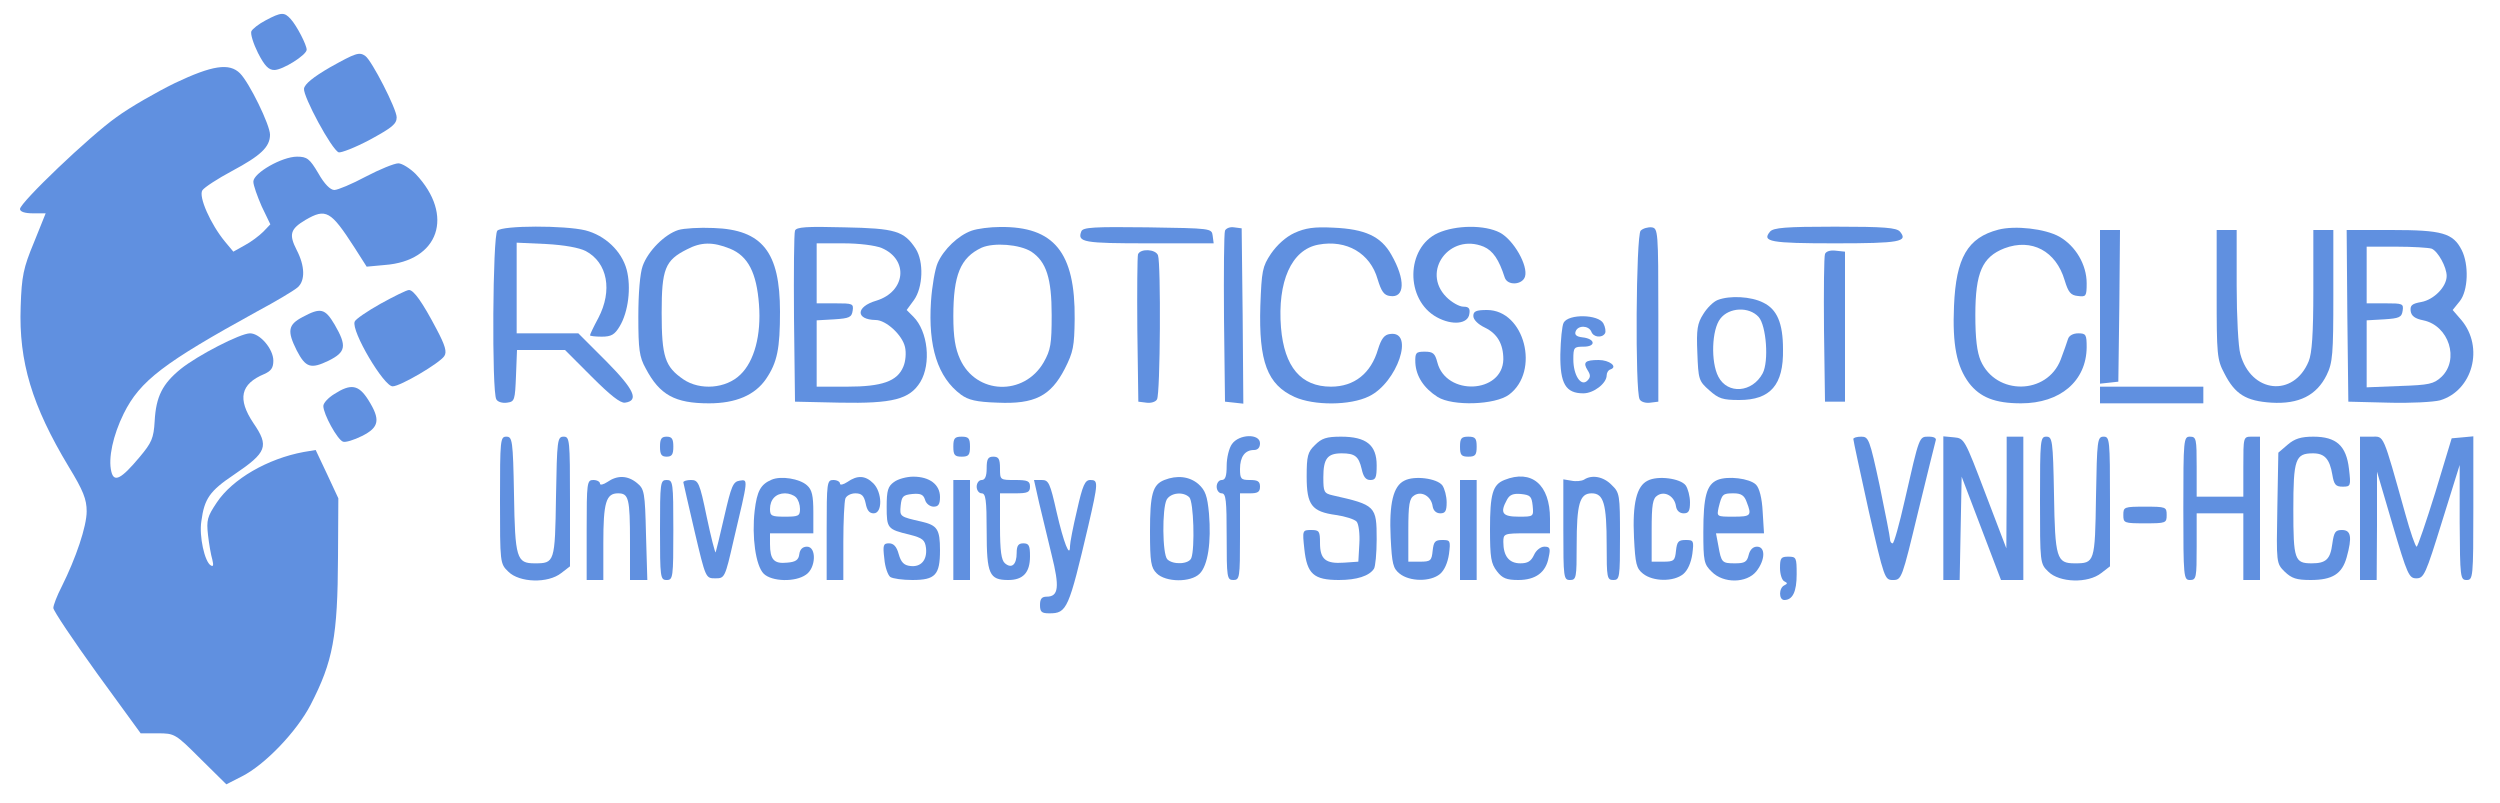 <?xml version="1.0" standalone="no"?>
<svg
  version="1.0"
  xmlns="http://www.w3.org/2000/svg"
  viewBox="0 0 750 241"
  fill="#6090E0"
>
  <g transform="translate(0,241) scale(0.1,-0.1)" stroke="none">
    <path d="M797 2349 c-21 -11 -40 -26 -43 -33 -3 -8 6 -37 20 -65 20 -39 32
    -51 49 -51 25 0 97 45 97 61 0 14 -29 71 -48 92 -19 21 -28 21 -75 -4z"/>
    <path d="M990 2208 c-50 -29 -76 -50 -78 -64 -3 -23 83 -183 104 -191 7 -2 49
    14 94 38 66 36 80 47 80 67 0 25 -75 171 -94 184 -18 13 -29 9 -106 -34z"/>
    <path d="M525 2161 c-55 -27 -134 -72 -175 -102 -82 -58 -290 -257 -290 -276
    0 -8 14 -13 39 -13 l38 0 -35 -87 c-32 -77 -37 -101 -40 -193 -6 -165 34 -297
    144 -480 44 -72 54 -98 54 -134 0 -45 -32 -140 -75 -226 -14 -27 -25 -56 -25
    -64 0 -8 59 -96 131 -196 l131 -180 51 0 c51 0 53 -1 129 -77 l77 -76 47 24
    c69 35 164 134 206 215 67 130 81 204 82 444 l1 175 -34 73 -34 72 -36 -6
    c-108 -20 -214 -81 -261 -152 -28 -42 -31 -52 -26 -97 3 -27 9 -61 13 -74 4
    -17 3 -22 -5 -17 -18 11 -35 87 -28 132 9 68 25 91 98 140 99 67 106 85 58
    155 -48 72 -39 117 33 147 20 9 27 18 27 40 0 35 -40 82 -70 82 -29 0 -157
    -66 -208 -107 -54 -44 -74 -82 -78 -156 -3 -52 -9 -65 -45 -108 -56 -67 -77
    -77 -85 -44 -10 40 5 109 37 174 49 99 121 153 399 306 58 31 113 64 123 73
    23 20 22 64 -3 112 -24 47 -19 63 26 90 62 36 76 28 147 -82 l37 -58 54 5
    c163 12 210 149 93 273 -17 17 -41 32 -52 32 -12 0 -56 -18 -98 -40 -41 -22
    -84 -40 -94 -40 -12 0 -30 18 -48 50 -26 44 -34 50 -64 50 -45 0 -131 -49
    -131 -75 0 -11 12 -44 25 -74 l26 -54 -21 -22 c-12 -12 -37 -31 -56 -41 l-34
    -19 -25 30 c-43 52 -80 135 -68 154 6 9 46 35 89 58 86 46 114 72 114 109 0
    29 -62 156 -90 184 -32 32 -83 24 -195 -29z"/>
    <path d="M1492 1718 c-14 -14 -17 -484 -3 -506 4 -8 19 -12 32 -10 23 3 24 7
    27 81 l3 77 72 0 72 0 80 -80 c55 -55 86 -80 100 -78 43 6 28 39 -56 124 l-84
    84 -92 0 -93 0 0 136 0 136 88 -4 c55 -3 99 -11 119 -21 66 -35 81 -119 38
    -201 -14 -26 -25 -49 -25 -52 0 -2 16 -4 35 -4 29 0 39 6 54 31 26 43 35 117
    21 170 -15 56 -65 103 -124 118 -61 15 -248 15 -264 -1z"/>
    <path d="M2035 1720 c-41 -13 -91 -63 -107 -108 -8 -22 -13 -82 -13 -152 0
    -98 3 -121 22 -155 42 -80 88 -105 190 -105 81 0 138 25 171 73 34 50 42 91
    42 202 0 179 -53 246 -199 251 -42 2 -90 -1 -106 -6z m155 -56 c54 -22 80 -72
    87 -168 7 -91 -14 -170 -56 -210 -43 -42 -121 -48 -171 -14 -55 38 -65 67 -65
    200 0 131 10 157 76 190 42 22 77 23 129 2z"/>
    <path d="M2385 1718 c-3 -7 -4 -126 -3 -263 l3 -250 135 -3 c158 -3 209 10
    241 62 33 55 23 152 -21 196 l-20 20 22 30 c27 38 30 115 5 154 -35 53 -60 61
    -214 64 -114 3 -144 1 -148 -10z m260 -52 c82 -35 72 -131 -16 -158 -62 -18
    -63 -57 -2 -58 31 0 80 -45 88 -81 4 -17 2 -43 -5 -59 -18 -44 -64 -60 -169
    -60 l-91 0 0 99 0 100 53 3 c45 3 52 6 55 26 3 21 0 22 -52 22 l-56 0 0 90 0
    90 80 0 c47 0 95 -6 115 -14z"/>
    <path d="M2915 1718 c-40 -14 -84 -56 -102 -97 -8 -18 -17 -70 -20 -115 -9
    -136 20 -228 90 -280 22 -16 46 -22 110 -24 111 -5 159 20 201 101 26 51 29
    68 30 150 2 200 -62 278 -224 276 -30 0 -68 -5 -85 -11z m179 -63 c45 -30 61
    -80 61 -190 0 -87 -3 -105 -24 -142 -59 -102 -203 -97 -251 10 -14 31 -20 65
    -20 128 0 124 21 176 85 206 37 16 114 10 149 -12z"/>
    <path d="M3244 1716 c-13 -33 7 -36 202 -36 l195 0 -3 23 c-3 22 -4 22 -196
    25 -162 2 -193 0 -198 -12z"/>
    <path d="M3675 1718 c-3 -7 -4 -126 -3 -263 l3 -250 28 -3 27 -3 -2 263 -3
    263 -23 3 c-12 2 -24 -3 -27 -10z"/>
    <path d="M3883 1711 c-26 -12 -52 -36 -70 -62 -26 -39 -28 -51 -32 -157 -5
    -167 21 -236 103 -273 58 -26 166 -26 223 2 85 41 138 198 63 187 -17 -2 -26
    -14 -36 -46 -21 -72 -71 -112 -141 -112 -90 0 -140 59 -150 177 -11 138 31
    234 112 249 85 16 156 -26 178 -104 11 -36 19 -48 37 -50 45 -7 47 49 4 124
    -31 55 -79 77 -174 81 -58 3 -84 -1 -117 -16z"/>
    <path d="M4314 1711 c-97 -44 -99 -201 -3 -253 46 -25 93 -20 97 10 3 17 -2
    22 -18 22 -12 0 -35 13 -51 29 -76 77 10 193 112 151 28 -12 46 -39 63 -92 8
    -26 53 -23 61 2 10 33 -34 110 -75 132 -46 24 -132 23 -186 -1z"/>
    <path d="M4922 1718 c-14 -14 -17 -484 -3 -506 4 -8 19 -12 32 -10 l24 3 0
    260 c0 253 -1 260 -20 263 -11 1 -26 -3 -33 -10z"/>
    <path d="M5310 1715 c-25 -30 0 -35 195 -35 195 0 220 5 195 35 -10 12 -47 15
    -195 15 -148 0 -185 -3 -195 -15z"/>
    <path d="M5995 1721 c-92 -24 -127 -84 -133 -229 -5 -117 8 -181 45 -231 33
    -43 78 -61 156 -61 118 0 196 67 197 168 0 38 -2 42 -25 42 -16 0 -28 -7 -31
    -17 -3 -10 -13 -38 -22 -62 -41 -106 -194 -108 -240 -3 -11 26 -16 66 -16 137
    0 128 21 174 87 200 82 31 155 -8 181 -96 11 -36 18 -45 40 -47 24 -3 26 -1
    26 38 0 56 -33 112 -82 140 -43 24 -133 34 -183 21z"/>
    <path d="M6300 1489 l0 -230 28 3 27 3 3 228 2 227 -30 0 -30 0 0 -231z"/>
    <path d="M6650 1527 c0 -180 1 -196 23 -237 32 -63 65 -83 141 -88 83 -5 136
    22 166 83 18 37 20 62 20 238 l0 197 -30 0 -30 0 0 -180 c0 -131 -4 -190 -14
    -214 -45 -109 -173 -96 -205 22 -6 20 -11 112 -11 205 l0 167 -30 0 -30 0 0
    -193z"/>
    <path d="M7042 1463 l3 -258 120 -3 c66 -2 136 2 155 7 98 29 133 159 64 241
    l-26 30 21 26 c26 32 28 111 6 154 -26 51 -59 60 -210 60 l-135 0 2 -257z
    m253 201 c19 -8 45 -55 45 -82 0 -32 -38 -71 -76 -78 -28 -5 -34 -10 -32 -27
    2 -15 13 -23 38 -28 77 -16 109 -118 54 -170 -23 -21 -36 -24 -125 -27 l-99
    -4 0 101 0 100 53 3 c45 3 52 6 55 26 3 21 0 22 -52 22 l-56 0 0 85 0 85 89 0
    c49 0 97 -3 106 -6z"/>
    <path d="M3414 1647 c-2 -7 -3 -109 -2 -227 l3 -215 24 -3 c13 -2 28 2 32 10
    10 15 12 408 3 432 -7 19 -53 21 -60 3z"/>
    <path d="M5475 1648 c-3 -7 -4 -110 -3 -228 l3 -215 30 0 30 0 0 225 0 225
    -28 3 c-16 2 -29 -2 -32 -10z"/>
    <path d="M1142 1499 c-41 -23 -76 -47 -78 -54 -11 -28 88 -195 114 -194 23 0
    142 70 155 91 8 12 3 31 -23 80 -43 82 -69 118 -83 118 -7 0 -45 -19 -85 -41z"/>
    <path d="M5153 1510 c-13 -5 -32 -24 -43 -42 -18 -28 -21 -46 -18 -116 3 -80
    4 -85 36 -113 28 -25 40 -29 90 -29 93 0 133 45 131 152 0 79 -18 120 -59 140
    -37 19 -101 22 -137 8z m123 -51 c23 -26 31 -133 12 -169 -31 -58 -105 -64
    -133 -10 -23 44 -20 141 6 174 26 34 86 37 115 5z"/>
    <path d="M908 1459 c-44 -23 -47 -42 -18 -100 27 -52 42 -57 96 -31 52 26 55
    44 18 108 -29 49 -42 52 -96 23z"/>
    <path d="M4420 1462 c0 -11 14 -25 35 -35 37 -18 55 -49 55 -95 -2 -103 -172
    -111 -198 -9 -7 27 -13 32 -38 32 -26 0 -29 -3 -28 -33 2 -41 26 -77 67 -103
    45 -28 172 -24 214 7 94 70 47 254 -66 254 -33 0 -41 -4 -41 -18z"/>
    <path d="M4691 1442 c-5 -9 -9 -52 -10 -95 -1 -88 16 -117 69 -117 31 0 70 30
    70 54 0 8 5 16 12 18 22 8 -4 28 -36 28 -41 0 -48 -7 -33 -31 9 -14 9 -21 -1
    -31 -19 -19 -42 16 -42 64 0 36 2 38 31 38 38 0 35 24 -4 28 -18 2 -24 8 -20
    18 7 19 39 18 47 -1 6 -17 32 -20 41 -5 3 5 1 19 -5 30 -15 27 -104 29 -119 2z"/>
    <path d="M1003 1228 c-18 -11 -33 -27 -33 -36 0 -24 42 -101 59 -107 7 -3 33
    5 57 17 52 26 56 49 19 108 -29 46 -52 50 -102 18z"/>
    <path d="M6300 1225 l0 -25 155 0 155 0 0 25 0 25 -155 0 -155 0 0 -25z"/>
    <path d="M1500 910 c0 -189 0 -191 25 -215 33 -33 119 -36 159 -4 l26 20 0
    195 c0 185 -1 194 -19 194 -19 0 -20 -10 -23 -180 -3 -198 -4 -200 -64 -200
    -54 0 -59 15 -62 207 -3 163 -5 173 -23 173 -18 0 -19 -9 -19 -190z"/>
    <path d="M1980 1070 c0 -23 4 -30 20 -30 16 0 20 7 20 30 0 23 -4 30 -20 30
    -16 0 -20 -7 -20 -30z"/>
    <path d="M2860 1070 c0 -25 4 -30 25 -30 21 0 25 5 25 30 0 25 -4 30 -25 30
    -21 0 -25 -5 -25 -30z"/>
    <path d="M3696 1078 c-9 -12 -16 -42 -16 -65 0 -32 -4 -43 -15 -43 -8 0 -15
    -9 -15 -20 0 -11 7 -20 15 -20 13 0 15 -21 15 -130 0 -123 1 -130 20 -130 19
    0 20 7 20 130 l0 130 30 0 c23 0 30 4 30 20 0 16 -7 20 -30 20 -27 0 -30 3
    -30 33 0 37 15 57 42 57 11 0 18 7 18 20 0 30 -63 28 -84 -2z"/>
    <path d="M3945 1075 c-22 -21 -25 -33 -25 -95 0 -85 15 -105 88 -115 28 -4 56
    -13 62 -20 6 -7 10 -37 8 -67 l-3 -53 -43 -3 c-55 -4 -72 10 -72 59 0 35 -2
    39 -26 39 -27 0 -27 -1 -21 -57 8 -75 28 -93 104 -93 53 0 91 12 105 34 4 6 8
    46 8 88 0 100 -3 103 -132 132 -26 6 -28 10 -28 54 0 56 12 72 55 72 40 0 51
    -9 60 -47 5 -23 12 -33 26 -33 16 0 19 7 19 44 0 61 -31 86 -107 86 -44 0 -58
    -5 -78 -25z"/>
    <path d="M4380 1070 c0 -25 4 -30 25 -30 21 0 25 5 25 30 0 25 -4 30 -25 30
    -21 0 -25 -5 -25 -30z"/>
    <path d="M5560 1093 c0 -5 21 -101 46 -215 47 -205 48 -208 73 -208 26 0 27 4
    75 203 27 111 51 208 53 215 3 7 -4 12 -20 12 -30 0 -28 5 -73 -192 -16 -71
    -32 -128 -36 -128 -5 0 -8 6 -8 13 0 6 -14 78 -31 160 -30 139 -33 147 -55
    147 -13 0 -24 -3 -24 -7z"/>
    <path d="M5830 886 l0 -216 25 0 24 0 3 155 3 155 59 -155 59 -155 33 0 34 0
    0 215 0 215 -25 0 -25 0 0 -167 -1 -168 -63 165 c-62 163 -63 165 -94 168
    l-32 3 0 -215z"/>
    <path d="M6120 910 c0 -189 0 -191 25 -215 33 -33 119 -36 159 -4 l26 20 0
    195 c0 185 -1 194 -19 194 -19 0 -20 -10 -23 -180 -3 -198 -4 -200 -64 -200
    -54 0 -59 15 -62 207 -3 163 -5 173 -23 173 -18 0 -19 -9 -19 -190z"/>
    <path d="M6550 885 c0 -208 1 -215 20 -215 19 0 20 7 20 100 l0 100 70 0 70 0
    0 -100 0 -100 25 0 25 0 0 215 0 215 -25 0 c-25 0 -25 -1 -25 -90 l0 -90 -70
    0 -70 0 0 90 c0 83 -1 90 -20 90 -19 0 -20 -7 -20 -215z"/>
    <path d="M6863 1076 l-28 -24 -3 -166 c-3 -166 -3 -166 22 -191 21 -20 35 -25
    78 -25 65 0 94 18 108 68 17 61 13 82 -14 82 -20 0 -24 -6 -29 -41 -6 -47 -19
    -59 -62 -59 -51 0 -55 11 -55 161 0 152 6 169 59 169 35 0 50 -17 58 -64 5
    -30 10 -36 31 -36 24 0 25 2 19 53 -8 70 -38 97 -107 97 -37 0 -56 -6 -77 -24z"/>
    <path d="M7080 885 l0 -215 25 0 25 0 1 163 0 162 47 -160 c44 -149 49 -160
    71 -160 23 0 28 12 77 170 l53 170 0 -172 c1 -166 2 -173 21 -173 19 0 20 7
    20 216 l0 215 -32 -3 -33 -3 -49 -162 c-28 -90 -53 -163 -56 -163 -4 0 -19 44
    -34 98 -69 246 -63 232 -101 232 l-35 0 0 -215z"/>
    <path d="M2960 1005 c0 -24 -5 -35 -15 -35 -8 0 -15 -9 -15 -20 0 -11 7 -20
    15 -20 12 0 15 -19 15 -114 0 -129 8 -146 65 -146 44 0 65 22 65 71 0 32 -3
    39 -20 39 -15 0 -20 -7 -20 -29 0 -35 -15 -48 -35 -31 -11 9 -15 37 -15 111
    l0 99 45 0 c38 0 45 3 45 20 0 17 -7 20 -45 20 -45 0 -45 0 -45 35 0 28 -4 35
    -20 35 -16 0 -20 -7 -20 -35z"/>
    <path d="M1822 964 c-12 -8 -22 -10 -22 -5 0 6 -9 11 -20 11 -19 0 -20 -7 -20
    -150 l0 -150 25 0 25 0 0 111 c0 121 8 149 44 149 32 0 36 -14 36 -146 l0
    -114 26 0 26 0 -4 136 c-3 128 -5 137 -27 155 -28 23 -59 24 -89 3z"/>
    <path d="M2315 971 c-33 -14 -44 -34 -51 -93 -9 -78 3 -165 27 -189 24 -24 95
    -26 127 -3 30 20 32 84 3 84 -13 0 -21 -8 -23 -22 -2 -18 -11 -24 -37 -26 -39
    -4 -51 9 -51 56 l0 32 65 0 65 0 0 63 c0 50 -4 68 -19 81 -22 20 -78 29 -106
    17z m73 -53 c7 -7 12 -22 12 -35 0 -21 -5 -23 -45 -23 -40 0 -45 2 -45 23 0
    29 18 47 45 47 12 0 26 -5 33 -12z"/>
    <path d="M2542 964 c-12 -8 -22 -10 -22 -5 0 6 -9 11 -20 11 -19 0 -20 -7 -20
    -150 l0 -150 25 0 25 0 0 114 c0 63 3 121 6 130 3 9 17 16 30 16 19 0 26 -7
    31 -30 4 -21 11 -30 24 -30 27 0 26 63 -1 90 -24 24 -48 25 -78 4z"/>
    <path d="M2682 964 c-18 -13 -22 -25 -22 -74 0 -65 2 -68 69 -84 39 -10 46
    -16 49 -40 4 -36 -15 -58 -47 -54 -19 2 -28 11 -35 36 -6 22 -15 32 -29 32
    -17 0 -19 -5 -14 -46 2 -26 11 -50 18 -55 8 -5 37 -9 66 -9 69 0 83 15 83 89
    0 63 -8 75 -55 86 -66 15 -66 15 -63 48 3 28 7 32 35 35 24 2 33 -1 38 -17 3
    -12 15 -21 26 -21 14 0 19 7 19 29 0 37 -31 61 -80 61 -20 0 -46 -7 -58 -16z"/>
    <path d="M3493 970 c-35 -14 -43 -42 -43 -154 0 -93 3 -109 20 -126 27 -27
    102 -28 129 -1 25 25 35 95 28 180 -5 54 -11 70 -32 89 -27 23 -64 27 -102 12z
    m75 -52 c13 -13 17 -153 6 -182 -7 -19 -55 -21 -72 -4 -15 15 -16 152 -2 179
    12 21 50 25 68 7z"/>
    <path d="M4213 968 c-33 -16 -46 -68 -41 -171 4 -79 7 -92 27 -108 30 -24 92
    -25 121 -1 13 11 23 33 27 60 5 40 4 42 -20 42 -22 0 -26 -5 -29 -32 -3 -30
    -6 -33 -38 -33 l-35 0 0 94 c0 78 3 96 18 105 22 14 51 -3 55 -33 2 -13 11
    -21 23 -21 15 0 19 7 19 33 0 18 -6 41 -13 51 -16 21 -84 30 -114 14z"/>
    <path d="M4513 970 c-35 -14 -43 -42 -43 -148 0 -85 3 -103 21 -126 16 -21 29
    -26 64 -26 52 0 83 23 91 68 6 27 4 32 -13 32 -11 0 -25 -11 -31 -25 -9 -19
    -19 -25 -41 -25 -34 0 -51 22 -51 64 0 25 2 26 70 26 l70 0 0 44 c0 102 -55
    149 -137 116z m85 -77 c3 -33 3 -33 -42 -33 -49 0 -57 11 -35 51 8 15 19 19
    42 17 28 -3 32 -7 35 -35z"/>
    <path d="M4752 971 c-7 -4 -24 -6 -38 -3 l-24 4 0 -151 c0 -144 1 -151 20
    -151 19 0 20 7 20 104 0 125 9 156 45 156 36 0 45 -31 45 -156 0 -97 1 -104
    20 -104 19 0 20 7 20 130 0 126 -1 132 -25 155 -24 25 -59 32 -83 16z"/>
    <path d="M4943 968 c-33 -16 -46 -68 -41 -171 4 -79 7 -92 27 -108 30 -24 92
    -25 121 -1 13 11 23 33 27 60 5 40 4 42 -20 42 -22 0 -26 -5 -29 -32 -3 -30
    -6 -33 -38 -33 l-35 0 0 94 c0 78 3 96 18 105 22 14 51 -3 55 -33 2 -13 11
    -21 23 -21 15 0 19 7 19 33 0 18 -6 41 -13 51 -16 21 -84 30 -114 14z"/>
    <path d="M5152 970 c-32 -14 -42 -49 -42 -156 0 -87 2 -97 25 -119 35 -36 105
    -35 134 1 27 34 28 74 2 74 -12 0 -21 -9 -25 -25 -5 -21 -12 -25 -41 -25 -39
    0 -41 2 -50 53 l-7 37 72 0 72 0 -4 65 c-2 41 -10 71 -20 81 -19 19 -85 27
    -116 14z m88 -66 c16 -41 13 -44 -40 -44 -50 0 -50 0 -44 28 10 40 12 42 45
    42 22 0 32 -6 39 -26z"/>
    <path d="M1980 820 c0 -143 1 -150 20 -150 19 0 20 7 20 150 0 143 -1 150 -20
    150 -19 0 -20 -7 -20 -150z"/>
    <path d="M2050 963 c1 -5 16 -71 34 -148 33 -140 33 -140 62 -140 28 0 29 1
    55 115 44 186 44 182 18 178 -20 -3 -25 -16 -46 -107 -13 -57 -25 -106 -26
    -108 -2 -2 -14 46 -27 107 -21 102 -25 110 -47 110 -12 0 -23 -3 -23 -7z"/>
    <path d="M2860 820 l0 -150 25 0 25 0 0 150 0 150 -25 0 -25 0 0 -150z"/>
    <path d="M3117 903 c9 -38 26 -108 38 -158 24 -96 21 -125 -15 -125 -15 0 -20
    -7 -20 -25 0 -21 5 -25 28 -25 53 0 58 12 117 263 30 130 30 137 6 137 -16 0
    -23 -15 -40 -91 -12 -50 -21 -98 -21 -107 0 -39 -19 10 -40 101 -20 89 -24 97
    -45 97 l-23 0 15 -67z"/>
    <path d="M4380 820 l0 -150 25 0 25 0 0 150 0 150 -25 0 -25 0 0 -150z"/>
    <path d="M6370 865 c0 -24 2 -25 65 -25 63 0 65 1 65 25 0 24 -2 25 -65 25
    -63 0 -65 -1 -65 -25z"/>
    <path d="M5340 706 c0 -19 6 -37 13 -40 10 -5 10 -7 0 -12 -17 -8 -17 -44 0
    -44 25 0 37 25 37 77 0 50 -1 53 -25 53 -22 0 -25 -4 -25 -34z"/>
  </g>
</svg>
